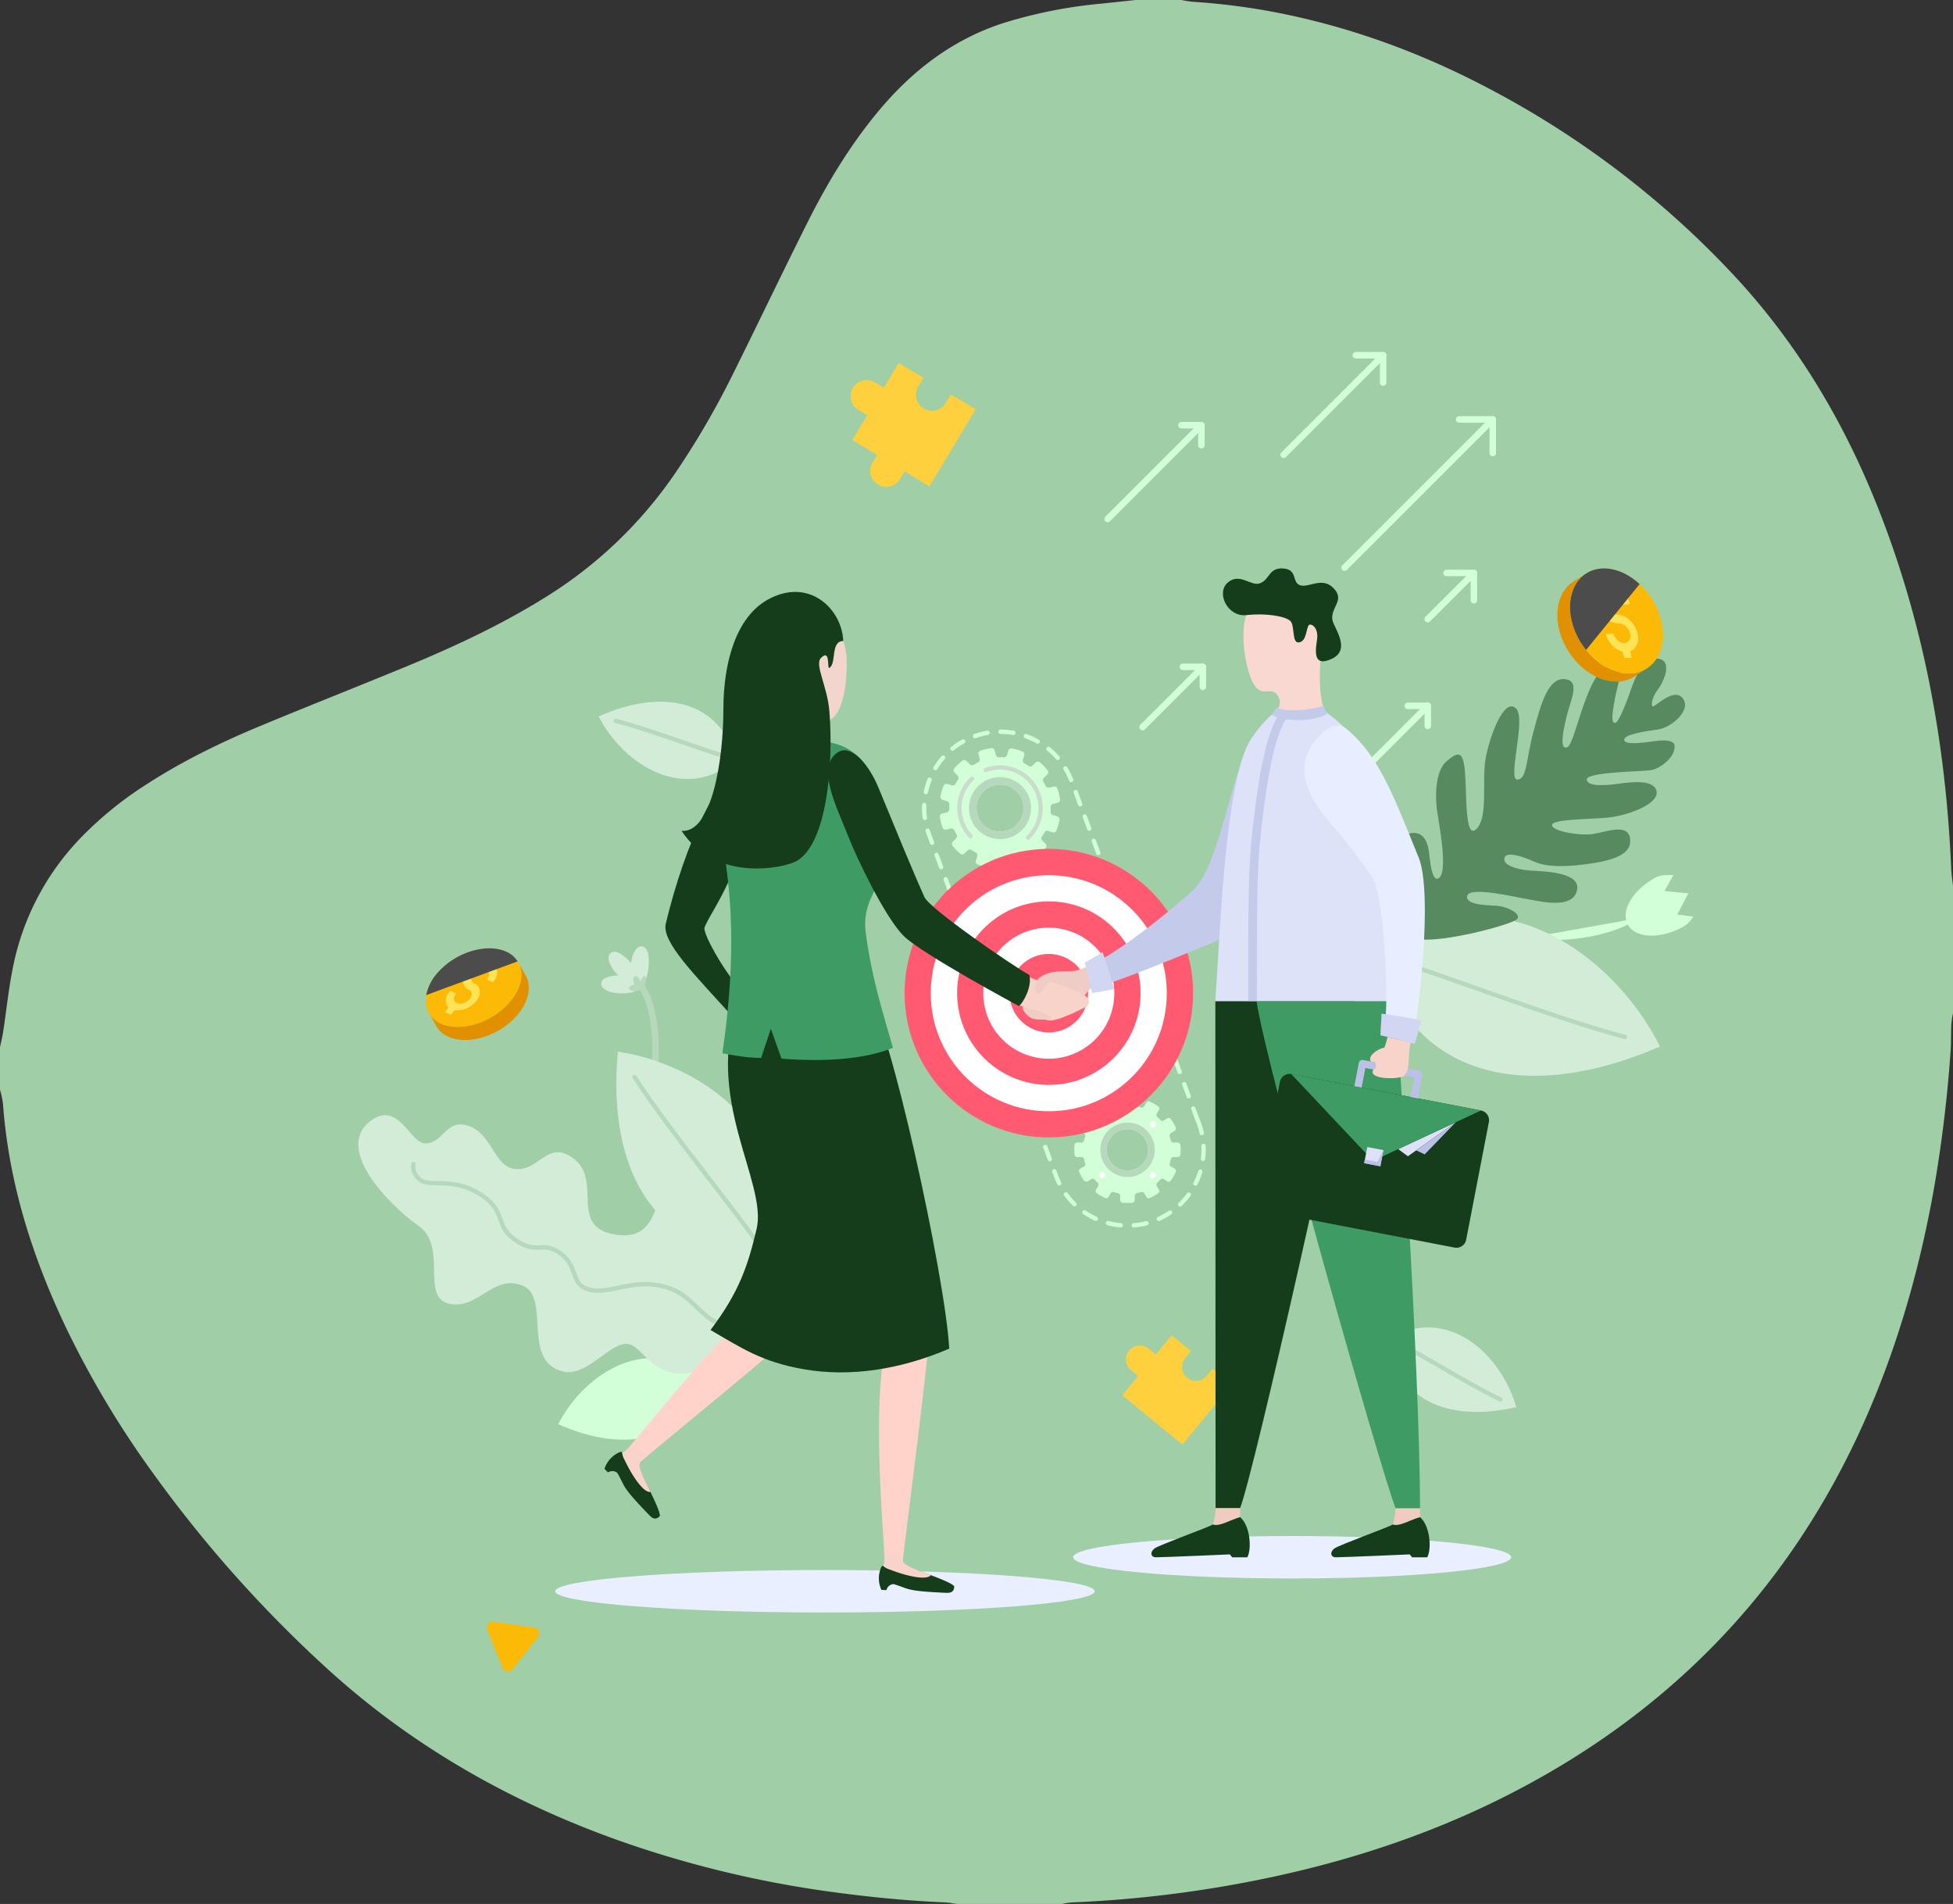 <svg xmlns="http://www.w3.org/2000/svg" viewBox="0 0 902.69 879.91"><rect x="0" y="0" width="902.69" height="879.91" fill="#333333" stroke="none"/><defs><style>.cls-1{isolation:isolate;}.cls-2{fill:#9fcea7;}.cls-3{fill:#e9efff;}.cls-4{fill:#d3ecd7;}.cls-11,.cls-12,.cls-15,.cls-23,.cls-5,.cls-7{fill:none;}.cls-5,.cls-7{stroke:#b6d8bc;}.cls-5{stroke-miterlimit:10;}.cls-15,.cls-5{stroke-width:3px;}.cls-6{fill:#b6d8bc;}.cls-11,.cls-12,.cls-15,.cls-7{stroke-linecap:round;stroke-linejoin:round;}.cls-11,.cls-12,.cls-7{stroke-width:2px;}.cls-8{fill:#d2ffd8;}.cls-9{fill:#588a60;}.cls-10{fill:#fff;}.cls-11{stroke:#caddcc;}.cls-12,.cls-15{stroke:#d2ffd8;}.cls-12{stroke-dasharray:6;}.cls-13{fill:#ffd03e;}.cls-14{fill:#ff5a72;}.cls-16{fill:#153d1c;}.cls-17{fill:#f0ccc0;}.cls-18{fill:#3e9b64;}.cls-19{fill:#c4cae9;}.cls-20{fill:#efccc5;}.cls-21{fill:#d1d7f3;}.cls-22{fill:#dde2f8;}.cls-23{stroke:#c4cae9;stroke-width:4px;}.cls-24{fill:#f8d8d0;}.cls-25{fill:#e7eeff;}.cls-26{fill:#bbc0e6;}.cls-27{fill:#f7d3c9;}.cls-28{fill:#ffd3c9;}.cls-29{fill:#f2d5cc;}.cls-30{fill:#e19100;}.cls-31{fill:#fcba06;}.cls-32{fill:#ffe357;}.cls-33{fill:#4c4c4c;mix-blend-mode:screen;}</style></defs><g class="cls-1"><g id="Background"><path class="cls-2" d="M533.28,949.09H484.57c-1.8-.24-3.6-.63-5.41-.71-17.27-.73-34.46-2.39-51.58-4.72a495,495,0,0,1-99-23.77c-49.89-17.73-95.21-43.34-134.51-79a582.68,582.68,0,0,1-80.7-90.36,436.46,436.46,0,0,1-40.85-68.31C57,649.5,46.26,615.5,43.63,579.22a46.75,46.75,0,0,0-1.37-6.44V553.13c.5-2.4,1.12-4.79,1.48-7.21,1.43-9.44,2.41-18.95,4.24-28.31a119.61,119.61,0,0,1,30.78-60.38,167.19,167.19,0,0,1,30.56-25.14c16.73-10.89,34.59-19.65,53-27.3,22.58-9.4,45.35-18.36,68-27.69,22-9.09,43.59-19.17,63.88-31.8a200,200,0,0,0,60.29-57.66,382.76,382.76,0,0,0,26.46-45.43c11.65-23.43,22.91-47.05,34.65-70.44,8.94-17.81,19.2-34.84,31.91-50.3,15.79-19.21,34.77-34,58.71-41.7a220.7,220.7,0,0,1,45.35-8.94c5.19-.53,10.38-1.1,15.57-1.65h21.21a49.27,49.27,0,0,0,5,.81,307.68,307.68,0,0,1,40.45,5.27c34.39,6.87,66.87,19,97.8,35.45A424.94,424.94,0,0,1,842,194.64c30,31.69,52.08,68.43,68.13,108.85,21.32,53.71,31.53,109.71,34,167.28.11,2.58.54,5.15.82,7.73v58.92a44.71,44.71,0,0,0-.76,5c-.2,4.31-.07,8.64-.38,13a624.37,624.37,0,0,1-7.53,62.3c-5.78,32.82-14.43,64.82-26.94,95.74C880.15,785.58,833,842.73,766.46,883.52c-49.21,30.16-102.9,48-159.54,57.6a548.81,548.81,0,0,1-69.83,7.3A28.17,28.17,0,0,0,533.28,949.09Z" transform="translate(-42.26 -69.18)"/></g><g id="Shadow"><path class="cls-3" d="M298.88,804.59c0-5.42,55.82-9.82,124.68-9.82s124.68,4.4,124.68,9.82-55.82,9.81-124.68,9.81S298.88,810,298.88,804.59Z" transform="translate(-42.26 -69.18)"/><path class="cls-3" d="M538.26,788.86c0-5.42,45.32-9.81,101.22-9.81s101.22,4.39,101.22,9.81-45.32,9.82-101.22,9.82S538.26,794.28,538.26,788.86Z" transform="translate(-42.26 -69.18)"/></g><g id="Plants"><path class="cls-4" d="M328,520c-3.52-3.54-5.89-8.26-3.55-10.28s6.3.89,9.47,4.52c.6-4.29,2.41-8,5.11-7.68,5.28.67,3,16.15-.24,18.94-3.72,4.34-18.93,3.52-18.62-1.81C320.33,521.11,324,520.05,328,520Z" transform="translate(-42.26 -69.18)"/><path class="cls-5" d="M338.81,525.46c4.2,4.57,9.06,24.3,4.92,43.36" transform="translate(-42.26 -69.18)"/><path class="cls-6" d="M333.21,525.22a3.78,3.78,0,0,1,2.55-1c-.82-1.08-1.31-3.14,0-3.86.93-.51,1.9,1,2.54,2.42a6.12,6.12,0,0,1,.7-1.48c2.54-3.68,2.26,3.37.26,4.71a13.35,13.35,0,0,1-2.35,1.06C334.79,527.78,332.21,526.54,333.21,525.22Z" transform="translate(-42.26 -69.18)"/><path class="cls-4" d="M395.28,648c-48.39,2.24-72.74-36-67.45-92.81C371.9,561.92,415.42,599,395.28,648Z" transform="translate(-42.26 -69.18)"/><path class="cls-7" d="M395.28,648c-11-17.14-42.85-55-59.73-81.06" transform="translate(-42.26 -69.18)"/><path class="cls-8" d="M798.68,493.64c-5.07,5.3-27.95,12.53-50.73,9.1" transform="translate(-42.26 -69.18)"/><path class="cls-8" d="M817.5,491.85l5.13-9.79-11-1.11,4.09-7.36c-2.9,0-5.77-.16-8.17,1.13-10.55,5.66-16.34,15.39-12.93,21.73s14.71,6.89,25.26,1.23a12.64,12.64,0,0,0,5-4.91Z" transform="translate(-42.26 -69.18)"/><path class="cls-4" d="M679.19,510.84c15.47,55.72,67.9,69.09,130.36,42C785.54,505.3,727.24,469.77,679.19,510.84Z" transform="translate(-42.26 -69.18)"/><path class="cls-7" d="M679.19,510.84C702.72,517,757.56,539,793.34,548.41" transform="translate(-42.26 -69.18)"/><path class="cls-8" d="M367.33,706.29c-8.13,28.56-35.1,35.24-67.08,21.09C312.74,703.08,342.8,685,367.33,706.29Z" transform="translate(-42.26 -69.18)"/><path class="cls-4" d="M391.52,675.5c-3.2,14.3-22,29.83-36.37,28.39S338.48,689,330.51,690.35,312.6,705.86,302,702.91c-18.91-5.25-4.86-34.38-18.4-39.67s-20.32,11.43-33.75,8.47-.44-26.34-14.14-36-39-35.49-22.38-48.32c13.17-10.15,18.31,10.28,25.49,10.22,8.18-.07,9.34-10.46,18.38-8.56,12.76,2.69,12.93,20,23.78,20.45s14.31-13.43,26-5.18c14.48,10.22-2.74,32.27,20.32,35.52s14.9-25.62,29.42-25.62c15.85,0,12.77,28.45,23.26,25.92C394.21,636.69,396.5,653.32,391.52,675.5Z" transform="translate(-42.26 -69.18)"/><path class="cls-7" d="M390.35,679.23c-3.91-.31-13.55,3.9-19.57-.34S360.45,668,352.92,665c-16.8-6.68-28.95,3.44-39.31-.12-7.69-2.64-4-10.59-12.48-16.56s-10.52,1.09-20.83-6.19c-9.13-6.44-4.31-12.05-13.46-19.17-13.73-10.68-25.56-4.72-30.34-8.47-4.19-3.29-3.17-7.31-3.17-7.31" transform="translate(-42.26 -69.18)"/><path class="cls-4" d="M382.53,420.27c-7.69-27.07-33.25-33.42-63.57-20C330.78,423.29,359.26,440.41,382.53,420.27Z" transform="translate(-42.26 -69.18)"/><path class="cls-7" d="M382.53,420.27c-11.47-2.9-38.23-13.45-55.67-17.95" transform="translate(-42.26 -69.18)"/><path class="cls-4" d="M684.55,687.69c2.38,28,26.26,39.17,58.58,31.81C735.92,694.62,711.24,672.37,684.55,687.69Z" transform="translate(-42.26 -69.18)"/><path class="cls-7" d="M684.55,687.69c10.71,5,35,20.51,51.22,28.26" transform="translate(-42.26 -69.18)"/><path class="cls-9" d="M695.53,502.4c-4.1-2.41-9.75-46.5-1.3-48.14,6.58-1.28,8.08,5.59,8.43,8.13.54,4,1.22,13.72,4.15,12.84,5.3-1.59.41-25.92-.4-31.92s-.77-17.89,4.39-22.24,7.76-5.53,8.6,5.06-.11,31.64,5.36,26.08,2.39-22.08,4.12-32.19,8.51-28.79,14.07-23.44c5,4.79-4.4,33.64.89,32.92,4.24-.59,3.77-9.33,7.26-22.39s6.92-25.35,14.94-24c6.44,1.06,2.43,9,.63,16s-3.91,17,0,15.41,9.26-36.95,20-37.54c7.14-.38,3.57,6.8,2,15.14s-1.57,11.38.2,11.14,5.79-11.14,7.85-17.18,7.08-14,12.82-12.33,1.45,11-1,14.12-3.35,7-2.42,7.74,9.57-9,13.87-3.78-4.86,13.6-11.57,14.51-15.73,2.39-15.41,4.81,8.11,1.36,14.23.53,8.74.22,9,1.83c.73,5.39-6.61,11-11.08,11.63s-30,.8-29.5,4.38,10,2.51,15,1.83,16.48-2.25,17.3,3.75-14.28,11.36-23.78,12.06-25,.71-24.58,3.48,12.77,4.84,18.77,4,16.31-5.28,17.32,2.1-7.95,10.14-19.74,11.75c-4.93.67-17.13,2.21-24.3-1-8.17-3.64-12.84-4.12-13.8-2.28-1.89,3.67,5.73,5.91,11.54,6.3s23.92.49,21.76,9.25-16.7,5-22.71,4-26.85-6.09-28-1.57,10.54,4.32,14.18,4.64,11,3.39,8.87,6.08S702.83,506.69,695.53,502.4Z" transform="translate(-42.26 -69.18)"/></g><g id="Gears"><path class="cls-8" d="M586.59,603.92a1.24,1.24,0,0,0,1.24-1.13c.07-.73.11-1.48.11-2.23s0-1.49-.11-2.23a1.24,1.24,0,0,0-1.24-1.13h-1.93a1.25,1.25,0,0,1-1.22-1q-.21-1-.51-1.89a1.27,1.27,0,0,1,.56-1.48l1.67-1a1.26,1.26,0,0,0,.52-1.61,24.26,24.26,0,0,0-2.24-3.86,1.25,1.25,0,0,0-1.64-.35l-1.67,1a1.25,1.25,0,0,1-1.56-.25c-.44-.48-.9-1-1.39-1.39a1.25,1.25,0,0,1-.25-1.55l1-1.67a1.25,1.25,0,0,0-.36-1.65,24.21,24.21,0,0,0-3.86-2.23,1.24,1.24,0,0,0-1.6.51l-1,1.67a1.25,1.25,0,0,1-1.47.56c-.62-.19-1.26-.36-1.9-.5a1.26,1.26,0,0,1-1-1.23v-1.92a1.25,1.25,0,0,0-1.13-1.25c-.73-.07-1.48-.1-2.23-.1s-1.49,0-2.23.1a1.25,1.25,0,0,0-1.13,1.25v1.92a1.26,1.26,0,0,1-1,1.23c-.64.14-1.27.31-1.89.5a1.27,1.27,0,0,1-1.48-.56l-1-1.67a1.25,1.25,0,0,0-1.61-.51,24.66,24.66,0,0,0-3.86,2.23,1.26,1.26,0,0,0-.35,1.65l1,1.67a1.24,1.24,0,0,1-.25,1.55c-.48.44-1,.91-1.39,1.39a1.24,1.24,0,0,1-1.55.25l-1.67-1a1.26,1.26,0,0,0-1.65.35,25,25,0,0,0-2.23,3.86,1.26,1.26,0,0,0,.51,1.61l1.67,1a1.24,1.24,0,0,1,.56,1.48c-.19.62-.36,1.25-.5,1.89a1.26,1.26,0,0,1-1.23,1h-1.92a1.25,1.25,0,0,0-1.25,1.13c-.07.74-.1,1.48-.1,2.23s0,1.5.1,2.23a1.25,1.25,0,0,0,1.25,1.13h1.92a1.26,1.26,0,0,1,1.23,1c.14.64.31,1.28.5,1.9a1.23,1.23,0,0,1-.56,1.47l-1.67,1a1.26,1.26,0,0,0-.51,1.61,25,25,0,0,0,2.23,3.86,1.24,1.24,0,0,0,1.65.35l1.67-1a1.24,1.24,0,0,1,1.55.25c.44.48.91.95,1.39,1.39a1.25,1.25,0,0,1,.25,1.56l-1,1.67a1.25,1.25,0,0,0,.35,1.64,23.89,23.89,0,0,0,3.86,2.23,1.24,1.24,0,0,0,1.61-.51l1-1.67a1.27,1.27,0,0,1,1.48-.56,17.52,17.52,0,0,0,1.89.5,1.27,1.27,0,0,1,1,1.23v1.93a1.24,1.24,0,0,0,1.13,1.24c.74.07,1.48.1,2.23.1s1.5,0,2.23-.1a1.24,1.24,0,0,0,1.13-1.24v-1.93a1.27,1.27,0,0,1,1-1.23,17.69,17.69,0,0,0,1.9-.5,1.25,1.25,0,0,1,1.47.56l1,1.67a1.23,1.23,0,0,0,1.6.51,23.47,23.47,0,0,0,3.86-2.23,1.24,1.24,0,0,0,.36-1.64l-1-1.67a1.26,1.26,0,0,1,.25-1.56c.49-.44,1-.91,1.39-1.39a1.25,1.25,0,0,1,1.56-.25l1.67,1a1.23,1.23,0,0,0,1.64-.35,24.26,24.26,0,0,0,2.24-3.86,1.26,1.26,0,0,0-.52-1.61l-1.67-1a1.26,1.26,0,0,1-.56-1.47c.2-.62.37-1.26.51-1.9a1.25,1.25,0,0,1,1.22-1Zm-23.21,6.18a9.54,9.54,0,1,1,9.54-9.54A9.54,9.54,0,0,1,563.38,610.1Z" transform="translate(-42.26 -69.18)"/><path class="cls-6" d="M563.38,588A12.57,12.57,0,1,0,576,600.56,12.57,12.57,0,0,0,563.38,588Zm0,22.11a9.54,9.54,0,1,1,9.54-9.54A9.54,9.54,0,0,1,563.38,610.1Z" transform="translate(-42.26 -69.18)"/><path class="cls-10" d="M574.14,587.83a1.39,1.39,0,1,1,0,2A1.4,1.4,0,0,1,574.14,587.83Z" transform="translate(-42.26 -69.18)"/><path class="cls-10" d="M550.66,589.8a1.39,1.39,0,1,1,2,0A1.38,1.38,0,0,1,550.66,589.8Z" transform="translate(-42.26 -69.18)"/><path class="cls-10" d="M552.62,613.29a1.39,1.39,0,1,1,0-2A1.39,1.39,0,0,1,552.62,613.29Z" transform="translate(-42.26 -69.18)"/><path class="cls-10" d="M576.11,611.32a1.39,1.39,0,1,1-2,0A1.4,1.4,0,0,1,576.11,611.32Z" transform="translate(-42.26 -69.18)"/><path class="cls-8" d="M482.67,458.12a1.43,1.43,0,0,0-.14,1.92c.52.65,1.08,1.3,1.67,1.92s1.2,1.21,1.83,1.76a1.42,1.42,0,0,0,1.92-.05l1.59-1.51a1.43,1.43,0,0,1,1.8-.14,20,20,0,0,0,1.91,1.17,1.44,1.44,0,0,1,.69,1.66l-.62,2.11a1.42,1.42,0,0,0,.84,1.73,27.86,27.86,0,0,0,4.88,1.44,1.43,1.43,0,0,0,1.63-1l.62-2.11a1.44,1.44,0,0,1,1.49-1,20.87,20.87,0,0,0,2.24.06,1.43,1.43,0,0,1,1.43,1.09l.51,2.14a1.44,1.44,0,0,0,1.59,1.08,28.53,28.53,0,0,0,4.95-1.19,1.44,1.44,0,0,0,.92-1.69l-.52-2.14a1.43,1.43,0,0,1,.78-1.62,21.94,21.94,0,0,0,2-1.07,1.44,1.44,0,0,1,1.79.23l1.51,1.59a1.43,1.43,0,0,0,1.92.14c.66-.52,1.3-1.08,1.92-1.67s1.21-1.2,1.76-1.83a1.42,1.42,0,0,0,0-1.92L524,457.6a1.43,1.43,0,0,1-.13-1.79c.42-.62.81-1.26,1.17-1.91a1.42,1.42,0,0,1,1.66-.69l2.11.62a1.42,1.42,0,0,0,1.73-.84,28.71,28.71,0,0,0,1.43-4.88,1.41,1.41,0,0,0-1-1.63l-2.11-.63a1.43,1.43,0,0,1-1-1.48c0-.75.07-1.49,0-2.24A1.44,1.44,0,0,1,529,440.7l2.14-.52a1.42,1.42,0,0,0,1.08-1.58,27.45,27.45,0,0,0-1.19-5,1.43,1.43,0,0,0-1.68-.92l-2.14.52a1.43,1.43,0,0,1-1.62-.78c-.33-.67-.69-1.32-1.08-2a1.43,1.43,0,0,1,.23-1.78l1.59-1.52a1.42,1.42,0,0,0,.15-1.91c-.53-.66-1.08-1.3-1.67-1.92s-1.21-1.21-1.84-1.77a1.43,1.43,0,0,0-1.92,0l-1.59,1.51a1.43,1.43,0,0,1-1.8.14c-.62-.42-1.26-.81-1.91-1.17a1.43,1.43,0,0,1-.69-1.66l.62-2.11a1.43,1.43,0,0,0-.83-1.73,27.24,27.24,0,0,0-4.88-1.43,1.42,1.42,0,0,0-1.64,1l-.62,2.11a1.44,1.44,0,0,1-1.49,1c-.74-.05-1.49-.07-2.24-.05a1.45,1.45,0,0,1-1.43-1.09L502,416a1.42,1.42,0,0,0-1.59-1.08,27.34,27.34,0,0,0-4.94,1.19,1.42,1.42,0,0,0-.93,1.68l.52,2.14a1.42,1.42,0,0,1-.78,1.62c-.66.33-1.32.68-2,1.08a1.44,1.44,0,0,1-1.79-.23L489,420.85a1.43,1.43,0,0,0-1.92-.15c-.66.53-1.3,1.08-1.92,1.67s-1.21,1.21-1.76,1.84a1.43,1.43,0,0,0,0,1.92l1.52,1.59a1.43,1.43,0,0,1,.14,1.79,21.27,21.27,0,0,0-1.17,1.91,1.43,1.43,0,0,1-1.66.7l-2.11-.62a1.42,1.42,0,0,0-1.73.83,28.12,28.12,0,0,0-1.44,4.88,1.44,1.44,0,0,0,1,1.64l2.11.62a1.43,1.43,0,0,1,1,1.48,21.13,21.13,0,0,0-.06,2.25,1.43,1.43,0,0,1-1.09,1.43l-2.14.51a1.44,1.44,0,0,0-1.08,1.59,28.21,28.21,0,0,0,1.19,4.94,1.42,1.42,0,0,0,1.69.92l2.13-.51a1.45,1.45,0,0,1,1.63.77,22.11,22.11,0,0,0,1.07,2,1.44,1.44,0,0,1-.23,1.79ZM497,434.78a10.88,10.88,0,1,1-.39,15.38A10.87,10.87,0,0,1,497,434.78Z" transform="translate(-42.26 -69.18)"/><path class="cls-6" d="M514.36,453.05a14.33,14.33,0,1,0-20.26-.51A14.33,14.33,0,0,0,514.36,453.05ZM497,434.78a10.88,10.88,0,1,1-.39,15.38A10.87,10.87,0,0,1,497,434.78Z" transform="translate(-42.26 -69.18)"/><path class="cls-11" d="M497.86,425.08a18.79,18.79,0,0,1,19.57,31.19" transform="translate(-42.26 -69.18)"/><path class="cls-11" d="M490.87,455.61a18.79,18.79,0,0,1,.67-26.56" transform="translate(-42.26 -69.18)"/><path class="cls-12" d="M595.9,587.11h0l-58-156h0a35.19,35.19,0,1,0-66.33,23.52h0l.07.18.12.33,58.43,157c.15.43.31.85.48,1.27v0h0a35.19,35.19,0,1,0,65.26-26.35Z" transform="translate(-42.26 -69.18)"/></g><g id="Puzzle_pieces" data-name="Puzzle pieces"><path class="cls-13" d="M561,714l7.34-8.93-3.1-2.54a6.42,6.42,0,1,1,8.15-9.91l3.1,2.55,7.35-8.93,8.92,7.34-2.55,3.1a6.42,6.42,0,1,0,9.91,8.15l2.55-3.1,8.92,7.35-22.83,27.75Z" transform="translate(-42.26 -69.18)"/><path class="cls-13" d="M493.24,258.33l-11.45-6.89-2.39,4a7.42,7.42,0,0,1-12.72-7.65l2.4-4-11.46-6.88-6.88,11.45-4-2.39a7.42,7.42,0,1,0-7.64,12.72l4,2.39-6.88,11.45,11.45,6.89-2.39,4A7.42,7.42,0,0,0,458,291l2.39-4L471.83,294Z" transform="translate(-42.26 -69.18)"/></g><g id="Target"><circle class="cls-14" cx="527.02" cy="528.2" r="66.68" transform="translate(-45.36 -66.08) rotate(-0.34)"/><circle class="cls-10" cx="527.02" cy="528.2" r="54.55" transform="translate(-45.77 -65.66) rotate(-0.38)"/><circle class="cls-14" cx="527.02" cy="528.2" r="42.41" transform="translate(-54.8 -56.37) rotate(-1.38)"/><path class="cls-10" d="M496.74,528.2A30.28,30.28,0,1,1,527,558.47,30.28,30.28,0,0,1,496.74,528.2Z" transform="translate(-42.26 -69.18)"/><path class="cls-14" d="M508.88,528.2A18.14,18.14,0,1,1,527,546.33,18.14,18.14,0,0,1,508.88,528.2Z" transform="translate(-42.26 -69.18)"/></g><g id="Arrows"><line class="cls-15" x1="689.97" y1="193.84" x2="621.46" y2="262.35"/><polyline class="cls-15" points="689.97 209.39 689.97 193.84 674.42 193.84"/><line class="cls-15" x1="639.3" y1="164.18" x2="593.3" y2="210.18"/><polyline class="cls-15" points="639.3 176.8 639.3 164.18 626.68 164.18"/><line class="cls-15" x1="555.97" y1="308.18" x2="528.13" y2="336.01"/><polyline class="cls-15" points="555.97 317.45 555.97 308.18 546.69 308.18"/><line class="cls-15" x1="555.3" y1="196.51" x2="511.97" y2="239.85"/><polyline class="cls-15" points="555.3 205.78 555.3 196.51 546.03 196.51"/><line class="cls-15" x1="659.94" y1="326.21" x2="632.1" y2="354.04"/><polyline class="cls-15" points="659.93 335.48 659.93 326.21 650.66 326.21"/><line class="cls-15" x1="681.24" y1="264.79" x2="659.91" y2="286.12"/><polyline class="cls-15" points="681.24 277.41 681.24 264.79 668.62 264.79"/></g><g id="Right_man" data-name="Right man"><path class="cls-16" d="M604,531.84c0,31.12.11,170.63.11,234.35h11.31c6.35-15.79,48.69-204.3,53-234.35Z" transform="translate(-42.26 -69.18)"/><path class="cls-17" d="M615.46,770.33v-4.14H604.15a27.85,27.85,0,0,1-1.3,7.53C605.79,774.85,610.09,771.93,615.46,770.33Z" transform="translate(-42.26 -69.18)"/><path class="cls-16" d="M615.46,770.33c-5.37,1.6-9.67,4.52-12.61,3.39-1.55,1.13-24.49,9.38-26.82,11s-2,4.17.49,4.17c3.7,0,34.15-1.34,34.15-1.34.61.67,1.11,1.34,1.11,1.34h7C620.82,785.27,620.26,774.47,615.46,770.33Z" transform="translate(-42.26 -69.18)"/><path class="cls-17" d="M698.6,770.33v-4.14H687.3a28.26,28.26,0,0,1-1.3,7.53C688.94,774.85,693.24,771.93,698.6,770.33Z" transform="translate(-42.26 -69.18)"/><path class="cls-16" d="M698.6,770.33c-5.36,1.6-9.66,4.52-12.6,3.39-1.56,1.13-24.49,9.38-26.83,11s-2,4.17.5,4.17c3.69,0,34.15-1.34,34.15-1.34.61.67,1.11,1.34,1.11,1.34h7C704,785.27,703.4,774.47,698.6,770.33Z" transform="translate(-42.26 -69.18)"/><path class="cls-18" d="M687.44,531.84c.64,11.81,11.16,170.63,11.16,234.35H687.3c-6.35-15.79-60-204.3-64.26-234.35Z" transform="translate(-42.26 -69.18)"/><path class="cls-19" d="M620.78,410.35c-9.31,16.32-15.13,58.75-26.7,69.81-7.77,7.43-36,30.79-49.54,35.65a50.19,50.19,0,0,1,2.26,10c8.77-1.36,39.25-14.26,54.38-20.27s27.67-23.86,34.76-39.84S620.78,410.35,620.78,410.35Z" transform="translate(-42.26 -69.18)"/><path class="cls-20" d="M526.05,519.27c-4,1.55-5,3.08-4.06,4.4s6.32-1.06,5.75-.81c-.34,1.27-1.9,15.82-1.9,15.82,4.21-.62,6.11-1.73,11.87-4.66,6.73-3.41,5.19-5.44,9.09-8.26a25.28,25.28,0,0,0-2.26-10C538.44,519.77,532.64,516.69,526.05,519.27Z" transform="translate(-42.26 -69.18)"/><path class="cls-21" d="M547,528.13s-3.06-13.13-3.39-14c2.5-1.43,8.16-4.77,8.27-5,.94,2.44,5.47,16.74,5.28,17.14C555.78,526.73,547,528.13,547,528.13Z" transform="translate(-42.26 -69.18)"/><path class="cls-22" d="M687.44,531.84H604c2.17-30.15,4.39-103.51,16.74-121.49,15.36-22.37,28-19.87,44.05-3.83C686.46,428.15,690.76,506.7,687.44,531.84Z" transform="translate(-42.26 -69.18)"/><path class="cls-23" d="M635.28,400c-4.45,6.76-8.46,19.73-12.24,54.09-1.83,16.6-1.82,30.9-1.82,77.71" transform="translate(-42.26 -69.18)"/><path class="cls-24" d="M652.57,375.28c-.5,4-.69,19.35,2.73,23.74-2.46,1.87-15.45,4.5-25.17.61,2.08-2.58,5.39-4.31,2.73-8.88-2.9-5-7.81,1.72-11.7-6.44-4.54-9.5-5.91-28.25-1.41-33.47,5-5.85,15.07-13,28.64-5C659.47,352.31,653.57,367.1,652.57,375.28Z" transform="translate(-42.26 -69.18)"/><path class="cls-16" d="M642.35,366.08c-3.08.05-1.51-8-3.77-10-2.67-2.27-11.62-3.59-20.29-2.63s-14.08-10.35-8.54-15.05,10.59,1.77,14.73.39c4.81-1.61,4-7.48,11.12-6.87,6.61.57,3.61,6.72,7.81,7.81s10.69-4.62,16,2.17c3.93,5-2,8-1.34,13.58.39,3.5,9.1,13.82-.29,18.2s-7.23-5.22-6.73-9.19-1.31-6.58-3.29-6.66S646.75,366,642.35,366.08Z" transform="translate(-42.26 -69.18)"/><path class="cls-19" d="M654.06,395.32c-2.3,1.16-16.68,3.68-21.62.8a14,14,0,0,0-2.31,3.51c3.45,2.06,16.37,4.25,25.4-.39C655,397.67,654.06,395.32,654.06,395.32Z" transform="translate(-42.26 -69.18)"/><path class="cls-25" d="M664.42,405.89c15.36,12.46,22.35,32.25,33.48,59.39,6.63,16.17.33,70.16-2.53,83.9-4.12-1.66-13.71-3-13.71-3,3.18-7.91.43-63.37-5-71.27a239.82,239.82,0,0,0-18.82-24.53c-11.67-13.31-14.11-22.84-12-30.78S658,400.69,664.42,405.89Z" transform="translate(-42.26 -69.18)"/><path class="cls-21" d="M696.21,551.57s-14.88-3.81-15.89-3.91c0-3,.51-7.41.47-10,2.85.31,18.08,2.69,18.38,3.07C698.94,542.23,696.21,551.57,696.21,551.57Z" transform="translate(-42.26 -69.18)"/></g><g id="Briefcase"><path class="cls-16" d="M719.93,642.13a4.58,4.58,0,0,1-5.35,3.62L627,628.91a4.59,4.59,0,0,1-3.62-5.35l10.45-54.37a4.58,4.58,0,0,1,5.34-3.62l87.63,16.84a4.59,4.59,0,0,1,3.63,5.35Z" transform="translate(-42.26 -69.18)"/><path class="cls-22" d="M693,603.55l22.13-15.71-26.62,12.4Z" transform="translate(-42.26 -69.18)"/><path class="cls-26" d="M700.75,602.68l14.36-14.84-18.25,13Z" transform="translate(-42.26 -69.18)"/><polygon class="cls-18" points="596.86 496.39 634.59 536.48 684.49 513.23 596.86 496.39"/><rect class="cls-22" x="673.42" y="599.89" width="7.61" height="7.61" transform="translate(-85.68 1085.66) rotate(-79.12)"/><polygon class="cls-26" points="630.83 535.88 636.72 537.01 639.42 531.5 637.99 538.97 630.51 537.53 630.83 535.88"/><path class="cls-26" d="M698.31,564.06l-26-5a1.75,1.75,0,0,0-1.28.26,1.69,1.69,0,0,0-.72,1.1l-2.07,10.74,3.36.65,1.75-9.06L696,567.1l-1.74,9.06,3.36.65,2.07-10.74A1.72,1.72,0,0,0,698.31,564.06Z" transform="translate(-42.26 -69.18)"/><path class="cls-27" d="M694.28,551.08c-1.53,5.84.2,12-3,15.21-1.82,1.82-17.07,2.05-14.26-2.83,2.2-.63.79-3.34.79-3.34l-1.93-.37c-1.69-2.3,2.79-5.75,6.29-6.47.57-1.39,1.43-4.87,1.43-4.87Z" transform="translate(-42.26 -69.18)"/></g><g id="Left_man" data-name="Left man"><path class="cls-28" d="M463.25,643.76c3.27,10.75,9.42,23.48,8.61,40.57s-12,101-12.25,105.86l-8.55-.4c.27-5.7-6.79-75.37,1.61-102.1a266.09,266.09,0,0,0-18.22-38.81Z" transform="translate(-42.26 -69.18)"/><path class="cls-16" d="M455.21,801.27a3.63,3.63,0,0,0-3.22,2.79l-2.34-.11A12.77,12.77,0,0,1,449,795c.91-3.11,1.68-2.32,2.46-1.46,1.79,1.6,9.37,2.45,10.08-.07,2,.38,21.87,7.14,21.78,9-.14,3-2.52,2.91-4.13,2.83C460.07,804.44,462.66,803.39,455.21,801.27Z" transform="translate(-42.26 -69.18)"/><path class="cls-27" d="M459.61,790.19c-.52-2.9-8.74-5.46-8.55-.4a6.87,6.87,0,0,1-.58,3.19h0c1.79,1.6,18.93,7.79,22,4.2C470.5,796,459.46,793.24,459.61,790.19Z" transform="translate(-42.26 -69.18)"/><path class="cls-28" d="M400,665.75h0l-4.27-20.66,33.65-.47s-6.6,23-9.55,29.76a12.59,12.59,0,0,1-2.85,4.09c-12.31,11.88-75.15,62.94-78.67,66.34l-5.94-6.16C336.44,734.73,378.78,680.31,400,665.75Z" transform="translate(-42.26 -69.18)"/><path class="cls-16" d="M327.53,749.84a3.64,3.64,0,0,0-4.26-.18L321.65,748a12.78,12.78,0,0,1,5.63-7c2.8-1.63,2.81-.53,2.79.63.21,2.39,5.13,8.21,7.39,6.87,1.15,1.61,11,20.19,9.66,21.49-2.18,2.11-3.82.39-4.95-.78C328.89,755.48,331.5,756.49,327.53,749.84Z" transform="translate(-42.26 -69.18)"/><path class="cls-27" d="M338.33,744.8c1.62-2.48-2.62-10-5.94-6.16a6.78,6.78,0,0,1-2.62,1.92h0c.2,2.4,8.42,18.66,13.11,18.13C342.26,756.5,336.13,746.92,338.33,744.8Z" transform="translate(-42.26 -69.18)"/><path class="cls-16" d="M384,532.13c5.7,0,59.66-.57,59.66-.57,8.94,6.41,35.61,127.73,37.34,160.9-22.68,9.75-46,13.25-67.34,9.5-19.22-3.38-28.42-9.63-43-18.11C384,666.21,388,653.93,392,637,397,615.38,367,576.21,384,532.13Z" transform="translate(-42.26 -69.18)"/><path class="cls-27" d="M513.55,533.77c4,1.44,9.91,7.06,14.16,7.06s16.56-6.19,17.12-6.75,2.19-3.19-2.12-5.37-14.51-6-15.69-6-6-.14-8.76-1.93C517,522.69,513.55,533.77,513.55,533.77Z" transform="translate(-42.26 -69.18)"/><path class="cls-16" d="M381.71,523c-5.06-5.92-13.9-21-13.9-24.9,1.58-4.73,8.81-14.37,13.29-26.85,7-19.37,6.74-51.42,6.74-51.42C374.12,426.86,359.13,458.13,350,496c-2.07,8.53,13.4,23.69,31.75,44C382,535.39,381.71,528.21,381.71,523Z" transform="translate(-42.26 -69.18)"/><path class="cls-18" d="M442.46,500.71c-2.75-20.25,13.25-21.75,8.87-51.92-2.18-15-7.12-30.07-20.81-35.21-11.88-4.46-30-1.09-30-1.09-16,5.69-21.44,11.1-23.81,42.41-.89,11.83,8.78,36.76-.55,101.09,4.16.7,11.13,2.13,17.89,2.13l4.5-13.5,4.92,13.8c19.17,1.59,38.44.41,51.51-5C450,536.12,445.21,521,442.46,500.71Z" transform="translate(-42.26 -69.18)"/><path class="cls-16" d="M448.21,433c-4.06-9.84-12.4-20.49-18.9-16-10,6.85-.19,25.35,5.15,39,3.88,10,16.91,37.16,25.45,45.7,8.3,8.3,53.25,32.42,53.25,32.42,2-1.33,6.27-9,4.87-14.37-7.84-4.23-46-30.59-48.44-35.89C463.84,471.09,456.43,452.88,448.21,433Z" transform="translate(-42.26 -69.18)"/><path class="cls-20" d="M521.8,522.12c-1,1.59-1.93,6.79.32,6.34s4.9-5.77,4.9-5.77Z" transform="translate(-42.26 -69.18)"/><path class="cls-20" d="M515.16,534.37c-1.08,1.07,2.17,4.84,4.26,5.55s9.41.72,8.66-.4-5.44-3.44-7.31-3.44S515.16,534.37,515.16,534.37Z" transform="translate(-42.26 -69.18)"/><path class="cls-29" d="M398.74,413.14c3.55-3.8,3.1-9.21,2.17-14.56s-12.64-37.41,12-43.23c16.35-3.87,20.2,11,20.63,17.13.5,7.12-.26,30.42-11,30.42-1.65,2.84.06,7,1.77,9.08C413.21,416.21,398.74,413.14,398.74,413.14Z" transform="translate(-42.26 -69.18)"/><path class="cls-16" d="M376.62,397c0-21.86,5.94-42.65,20.56-50.73,18.94-10.46,34.24,4.24,34.83,19.16-6,0-3,10.39-6.42,12.42-1.16.69.66-9.15-3.88-4.6-3.07,3.06,3,13.16,3.91,24.75,1.95,24.63-1.14,60.86-15,69-5.78,3.39-37.6,10.22-53.33-13.84C371.29,454.29,376.62,420.29,376.62,397Z" transform="translate(-42.26 -69.18)"/></g><g id="Coins"><path class="cls-30" d="M803.42,378.16l-5.86,3.74a15,15,0,0,1-7.67,2.31c-11.31.4-23.37-10.18-26.86-23.57-2.6-9.94.24-18.68,6.51-22.69l5.86-3.74c-6.27,4-9.11,12.75-6.51,22.69,3.49,13.39,15.55,24,26.86,23.57A15.22,15.22,0,0,0,803.42,378.16Z" transform="translate(-42.26 -69.18)"/><path class="cls-31" d="M783.07,331.9c11.32-.4,23.37,10.18,26.87,23.57s-2.88,24.6-14.19,25-23.37-10.18-26.86-23.57S771.76,332.29,783.07,331.9Z" transform="translate(-42.26 -69.18)"/><path class="cls-32" d="M787,337l.85,3.24c3.44.82,6.7,4.14,7.76,8.2l-3.48.12c-.65-2.5-2.9-4.47-5-4.4s-3.3,2.17-2.64,4.67a6.43,6.43,0,0,0,2,3.16,4.47,4.47,0,0,0,3,1.23c4-.14,8.33,3.63,9.57,8.4,1.06,4.05-.43,7.54-3.38,8.57l.78,3-3.48.12-.78-3c-3.42-.8-6.69-4.13-7.75-8.18L788,362c.65,2.49,2.9,4.46,5,4.39s3.31-2.17,2.66-4.66-2.91-4.48-5-4.4a8.59,8.59,0,0,1-5.83-2.35,12.2,12.2,0,0,1-3.73-6c-1.06-4.06.43-7.54,3.37-8.58l-.85-3.25Z" transform="translate(-42.26 -69.18)"/><path class="cls-33" d="M800.09,339.13c-5-4.63-11.1-7.44-17-7.23-11.31.39-17.68,11.61-14.18,25a34.1,34.1,0,0,0,6.45,12.68Z" transform="translate(-42.26 -69.18)"/><path class="cls-30" d="M281.8,513.92l3.43,6.08c2.88,5.11,1.46,12.41-4.42,18.93-8.28,9.18-22.3,13.38-31.26,9.39a11.88,11.88,0,0,1-5.66-5l-3.43-6.08a11.93,11.93,0,0,0,5.66,5c9,4,23-.21,31.26-9.39C283.26,526.33,284.68,519,281.8,513.92Z" transform="translate(-42.26 -69.18)"/><path class="cls-31" d="M276.14,509c9,4,9.52,14.71,1.24,23.89s-22.29,13.39-31.26,9.39-9.52-14.7-1.24-23.88S267.18,505,276.14,509Z" transform="translate(-42.26 -69.18)"/><path class="cls-32" d="M272.74,513.12l-2,2.25c2,1.76,1.81,5-.67,7.75l-2.78-1.22c1.53-1.72,1.39-3.73-.3-4.48s-4.31.06-5.83,1.79a3.65,3.65,0,0,0-1.06,2.61,2.12,2.12,0,0,0,1.35,1.87c3.23,1.42,3.48,5.25.57,8.54a11.4,11.4,0,0,1-9.59,3.85l-1.83,2.07-2.78-1.22,1.83-2.08c-2-1.76-1.8-4.94.69-7.75l2.77,1.22c-1.53,1.73-1.4,3.74.29,4.48s4.31-.06,5.84-1.79,1.39-3.73-.3-4.48a4.07,4.07,0,0,1-2.58-3.57,7,7,0,0,1,2-5c2.48-2.81,6.45-4.33,9.57-3.84l2-2.25Z" transform="translate(-42.26 -69.18)"/><path class="cls-33" d="M281.51,513.49a11.83,11.83,0,0,0-5.37-4.53c-9-4-23,.23-31.26,9.4a22,22,0,0,0-5.63,10.71Z" transform="translate(-42.26 -69.18)"/></g><g id="Secondary_shapes" data-name="Secondary shapes"><path class="cls-31" d="M267.45,822.33l7.11,17.7a2.68,2.68,0,0,0,4.6.66l11.78-15a2.68,2.68,0,0,0-1.74-4.31l-18.89-2.69A2.68,2.68,0,0,0,267.45,822.33Z" transform="translate(-42.26 -69.18)"/></g></g></svg>